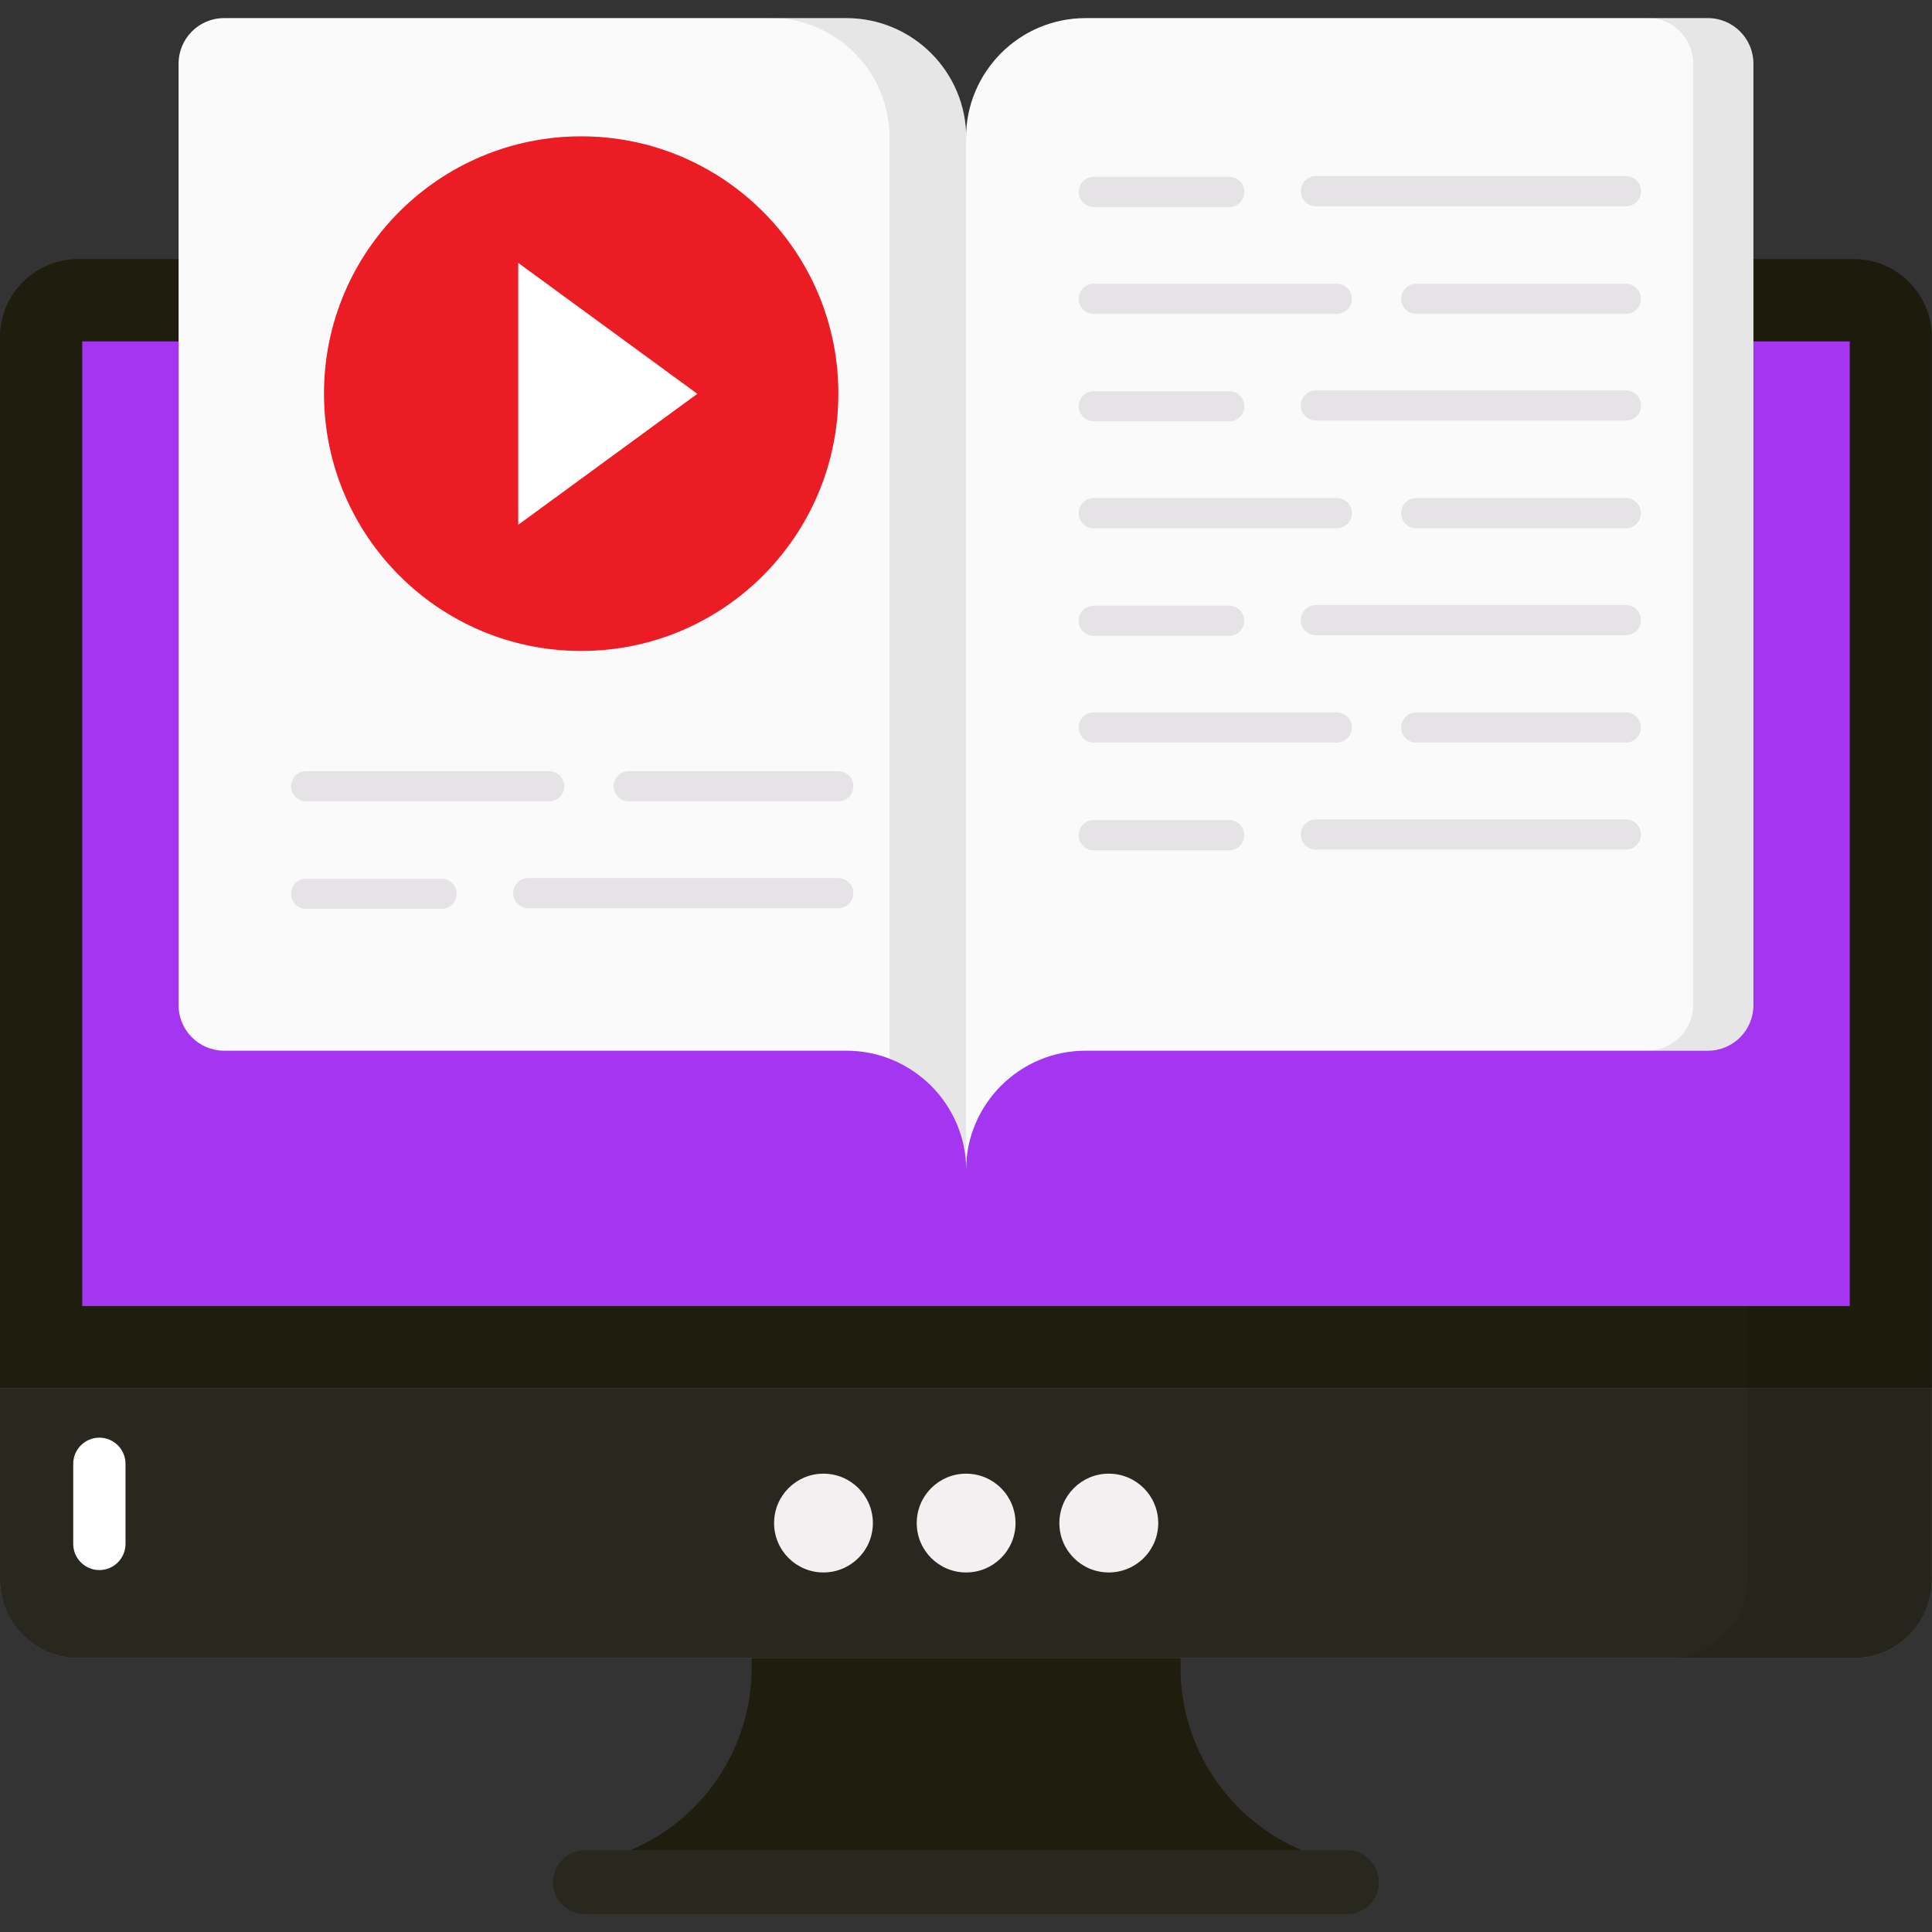 <svg width="30" height="30" viewBox="0 0 30 30" fill="none" xmlns="http://www.w3.org/2000/svg">
<rect x="0" y="0" width="30" height="30" fill="#333333" stroke="none"/>
<g clip-path="url(#clip0_5757_27241)">
<path d="M20.218 28.731H9.785C10.928 28.252 11.672 27.133 11.672 25.894V24.941H18.331V25.894C18.331 27.133 19.075 28.252 20.218 28.731Z" fill="#1F1D0D"/>
<path d="M20.916 28.73H9.082C8.808 28.73 8.586 28.953 8.586 29.227C8.586 29.5 8.808 29.723 9.082 29.723H20.916C21.189 29.723 21.412 29.5 21.412 29.227C21.412 28.953 21.19 28.73 20.916 28.73Z" fill="#29281E"/>
<path d="M29.997 5.234V21.558H0V5.234C0 4.567 0.543 4.023 1.214 4.023H28.787C29.454 4.023 29.997 4.567 29.997 5.234Z" fill="#1F1D0D"/>
<path d="M0 21.559V24.533C0 25.203 0.543 25.746 1.213 25.746H28.785C29.455 25.746 29.998 25.203 29.998 24.533V21.559H0Z" fill="#5B5B5B"/>
<path d="M0 21.559V24.533C0 25.203 0.543 25.746 1.213 25.746H28.785C29.455 25.746 29.998 25.203 29.998 24.533V21.559H0Z" fill="#29281E"/>
<path opacity="0.08" d="M30 5.233V24.531C30 25.201 29.458 25.744 28.788 25.744H25.922C26.592 25.744 27.135 25.201 27.135 24.531V5.233C27.135 4.566 26.589 4.023 25.922 4.023H28.788C29.455 4.023 30 4.566 30 5.233Z" fill="black"/>
<path d="M13.554 23.651C13.554 24.074 13.211 24.417 12.786 24.417C12.363 24.417 12.02 24.074 12.02 23.651C12.02 23.226 12.363 22.883 12.786 22.883C13.211 22.883 13.554 23.226 13.554 23.651ZM15.769 23.651C15.769 24.074 15.426 24.417 15.001 24.417C14.578 24.417 14.235 24.074 14.235 23.651C14.235 23.226 14.578 22.883 15.001 22.883C15.426 22.883 15.769 23.226 15.769 23.651ZM17.985 23.651C17.985 24.074 17.642 24.417 17.216 24.417C16.793 24.417 16.45 24.074 16.45 23.651C16.45 23.226 16.793 22.883 17.216 22.883C17.642 22.883 17.985 23.226 17.985 23.651Z" fill="#F2F0F0"/>
<path d="M28.723 5.301H1.277V20.281H28.723V5.301Z" fill="#A435F0"/>
<path d="M1.949 22.73V23.973C1.949 24.198 1.767 24.38 1.543 24.38C1.319 24.38 1.137 24.198 1.137 23.973V22.73C1.137 22.506 1.319 22.324 1.543 22.324C1.767 22.324 1.949 22.506 1.949 22.73Z" fill="white"/>
<path d="M15.004 2.142V18.176C15.004 17.149 14.17 16.315 13.142 16.315H3.48C3.088 16.315 2.773 15.997 2.773 15.609V0.988C2.773 0.599 3.088 0.281 3.48 0.281H13.142C14.17 0.281 15.004 1.115 15.004 2.142Z" fill="#FAFAFA"/>
<path opacity="0.08" d="M15.004 2.141V18.174C15.004 17.386 14.509 16.71 13.814 16.438V2.141C13.814 1.11 12.981 0.277 11.953 0.277H13.14C14.168 0.277 15.004 1.11 15.004 2.141Z" fill="black"/>
<path d="M13.018 6.11C13.018 8.32 11.229 10.108 9.025 10.108C6.82 10.108 5.031 8.32 5.031 6.11C5.031 3.906 6.82 2.117 9.025 2.117C11.229 2.117 13.018 3.906 13.018 6.11Z" fill="#EC1C24"/>
<path d="M27.227 0.988V15.609C27.227 15.997 26.912 16.315 26.52 16.315H16.858C15.83 16.315 15 17.148 15 18.176V2.142C15 1.115 15.83 0.281 16.858 0.281H26.52C26.912 0.281 27.227 0.599 27.227 0.988Z" fill="#FAFAFA"/>
<path opacity="0.08" d="M27.229 0.986V15.605C27.229 15.995 26.913 16.311 26.52 16.311H25.582C25.975 16.311 26.291 15.995 26.291 15.605V0.986C26.291 0.596 25.975 0.277 25.582 0.277H26.52C26.913 0.277 27.229 0.596 27.229 0.986Z" fill="black"/>
<path d="M10.828 6.115L8.047 8.149V4.082L10.828 6.115Z" fill="white"/>
<path d="M8.527 12.443H4.754C4.624 12.443 4.52 12.338 4.52 12.209C4.52 12.079 4.624 11.975 4.754 11.975H8.527C8.656 11.975 8.761 12.079 8.761 12.209C8.761 12.338 8.656 12.443 8.527 12.443ZM6.857 14.113H4.754C4.624 14.113 4.52 14.008 4.52 13.879C4.52 13.75 4.624 13.645 4.754 13.645H6.857C6.986 13.645 7.091 13.75 7.091 13.879C7.091 14.008 6.986 14.113 6.857 14.113ZM13.017 14.102H8.202C8.073 14.102 7.968 13.997 7.968 13.868C7.968 13.739 8.073 13.634 8.202 13.634H13.017C13.146 13.634 13.251 13.739 13.251 13.868C13.251 13.997 13.146 14.102 13.017 14.102ZM13.017 12.443H9.763C9.634 12.443 9.529 12.338 9.529 12.209C9.529 12.079 9.634 11.975 9.763 11.975H13.017C13.146 11.975 13.251 12.079 13.251 12.209C13.251 12.338 13.146 12.443 13.017 12.443ZM19.087 13.203H16.983C16.854 13.203 16.749 13.098 16.749 12.969C16.749 12.839 16.854 12.735 16.983 12.735H19.087C19.216 12.735 19.321 12.839 19.321 12.969C19.321 13.098 19.216 13.203 19.087 13.203ZM25.246 13.192H20.432C20.302 13.192 20.198 13.087 20.198 12.958C20.198 12.828 20.302 12.724 20.432 12.724H25.246C25.376 12.724 25.48 12.828 25.48 12.958C25.48 13.087 25.376 13.192 25.246 13.192ZM19.087 9.873H16.983C16.854 9.873 16.749 9.769 16.749 9.639C16.749 9.51 16.854 9.405 16.983 9.405H19.087C19.216 9.405 19.321 9.51 19.321 9.639C19.321 9.769 19.216 9.873 19.087 9.873ZM25.246 9.863H20.432C20.302 9.863 20.198 9.758 20.198 9.629C20.198 9.499 20.302 9.395 20.432 9.395H25.246C25.376 9.395 25.48 9.499 25.48 9.629C25.48 9.758 25.376 9.863 25.246 9.863Z" fill="#E5E3E5"/>
<path d="M19.087 6.542H16.984C16.855 6.542 16.75 6.438 16.75 6.308C16.75 6.179 16.855 6.074 16.984 6.074H19.087C19.217 6.074 19.322 6.179 19.322 6.308C19.322 6.438 19.217 6.542 19.087 6.542Z" fill="#E5E3E5"/>
<path d="M25.248 6.531H20.433C20.304 6.531 20.199 6.426 20.199 6.297C20.199 6.167 20.304 6.062 20.433 6.062H25.248C25.377 6.062 25.482 6.167 25.482 6.297C25.482 6.426 25.377 6.531 25.248 6.531Z" fill="#E5E3E5"/>
<path d="M20.758 11.531H16.984C16.855 11.531 16.75 11.426 16.75 11.297C16.75 11.167 16.855 11.062 16.984 11.062H20.758C20.887 11.062 20.992 11.167 20.992 11.297C20.992 11.426 20.887 11.531 20.758 11.531Z" fill="#E5E3E5"/>
<path d="M25.245 11.531H21.992C21.863 11.531 21.758 11.426 21.758 11.297C21.758 11.167 21.863 11.062 21.992 11.062H25.245C25.375 11.062 25.479 11.167 25.479 11.297C25.479 11.426 25.375 11.531 25.245 11.531Z" fill="#E5E3E5"/>
<path d="M20.758 8.203H16.984C16.855 8.203 16.75 8.098 16.75 7.968C16.75 7.839 16.855 7.734 16.984 7.734H20.758C20.887 7.734 20.992 7.839 20.992 7.968C20.992 8.098 20.887 8.203 20.758 8.203Z" fill="#E5E3E5"/>
<path d="M25.245 8.203H21.992C21.863 8.203 21.758 8.098 21.758 7.968C21.758 7.839 21.863 7.734 21.992 7.734H25.245C25.375 7.734 25.479 7.839 25.479 7.968C25.479 8.098 25.375 8.203 25.245 8.203Z" fill="#E5E3E5"/>
<path d="M19.087 3.214H16.984C16.855 3.214 16.75 3.11 16.75 2.98C16.75 2.851 16.855 2.746 16.984 2.746H19.087C19.217 2.746 19.322 2.851 19.322 2.98C19.322 3.11 19.217 3.214 19.087 3.214Z" fill="#E5E3E5"/>
<path d="M25.248 3.203H20.433C20.304 3.203 20.199 3.098 20.199 2.968C20.199 2.839 20.304 2.734 20.433 2.734H25.248C25.377 2.734 25.482 2.839 25.482 2.968C25.482 3.098 25.377 3.203 25.248 3.203Z" fill="#E5E3E5"/>
<path d="M20.758 4.874H16.984C16.855 4.874 16.75 4.77 16.75 4.64C16.75 4.511 16.855 4.406 16.984 4.406H20.758C20.887 4.406 20.992 4.511 20.992 4.64C20.992 4.77 20.887 4.874 20.758 4.874Z" fill="#E5E3E5"/>
<path d="M25.245 4.874H21.992C21.863 4.874 21.758 4.77 21.758 4.64C21.758 4.511 21.863 4.406 21.992 4.406H25.245C25.375 4.406 25.479 4.511 25.479 4.64C25.479 4.77 25.375 4.874 25.245 4.874Z" fill="#E5E3E5"/>
</g>
<defs>
<clipPath id="clip0_5757_27241">
<rect width="30" height="30" fill="white"/>
</clipPath>
</defs>
</svg>
